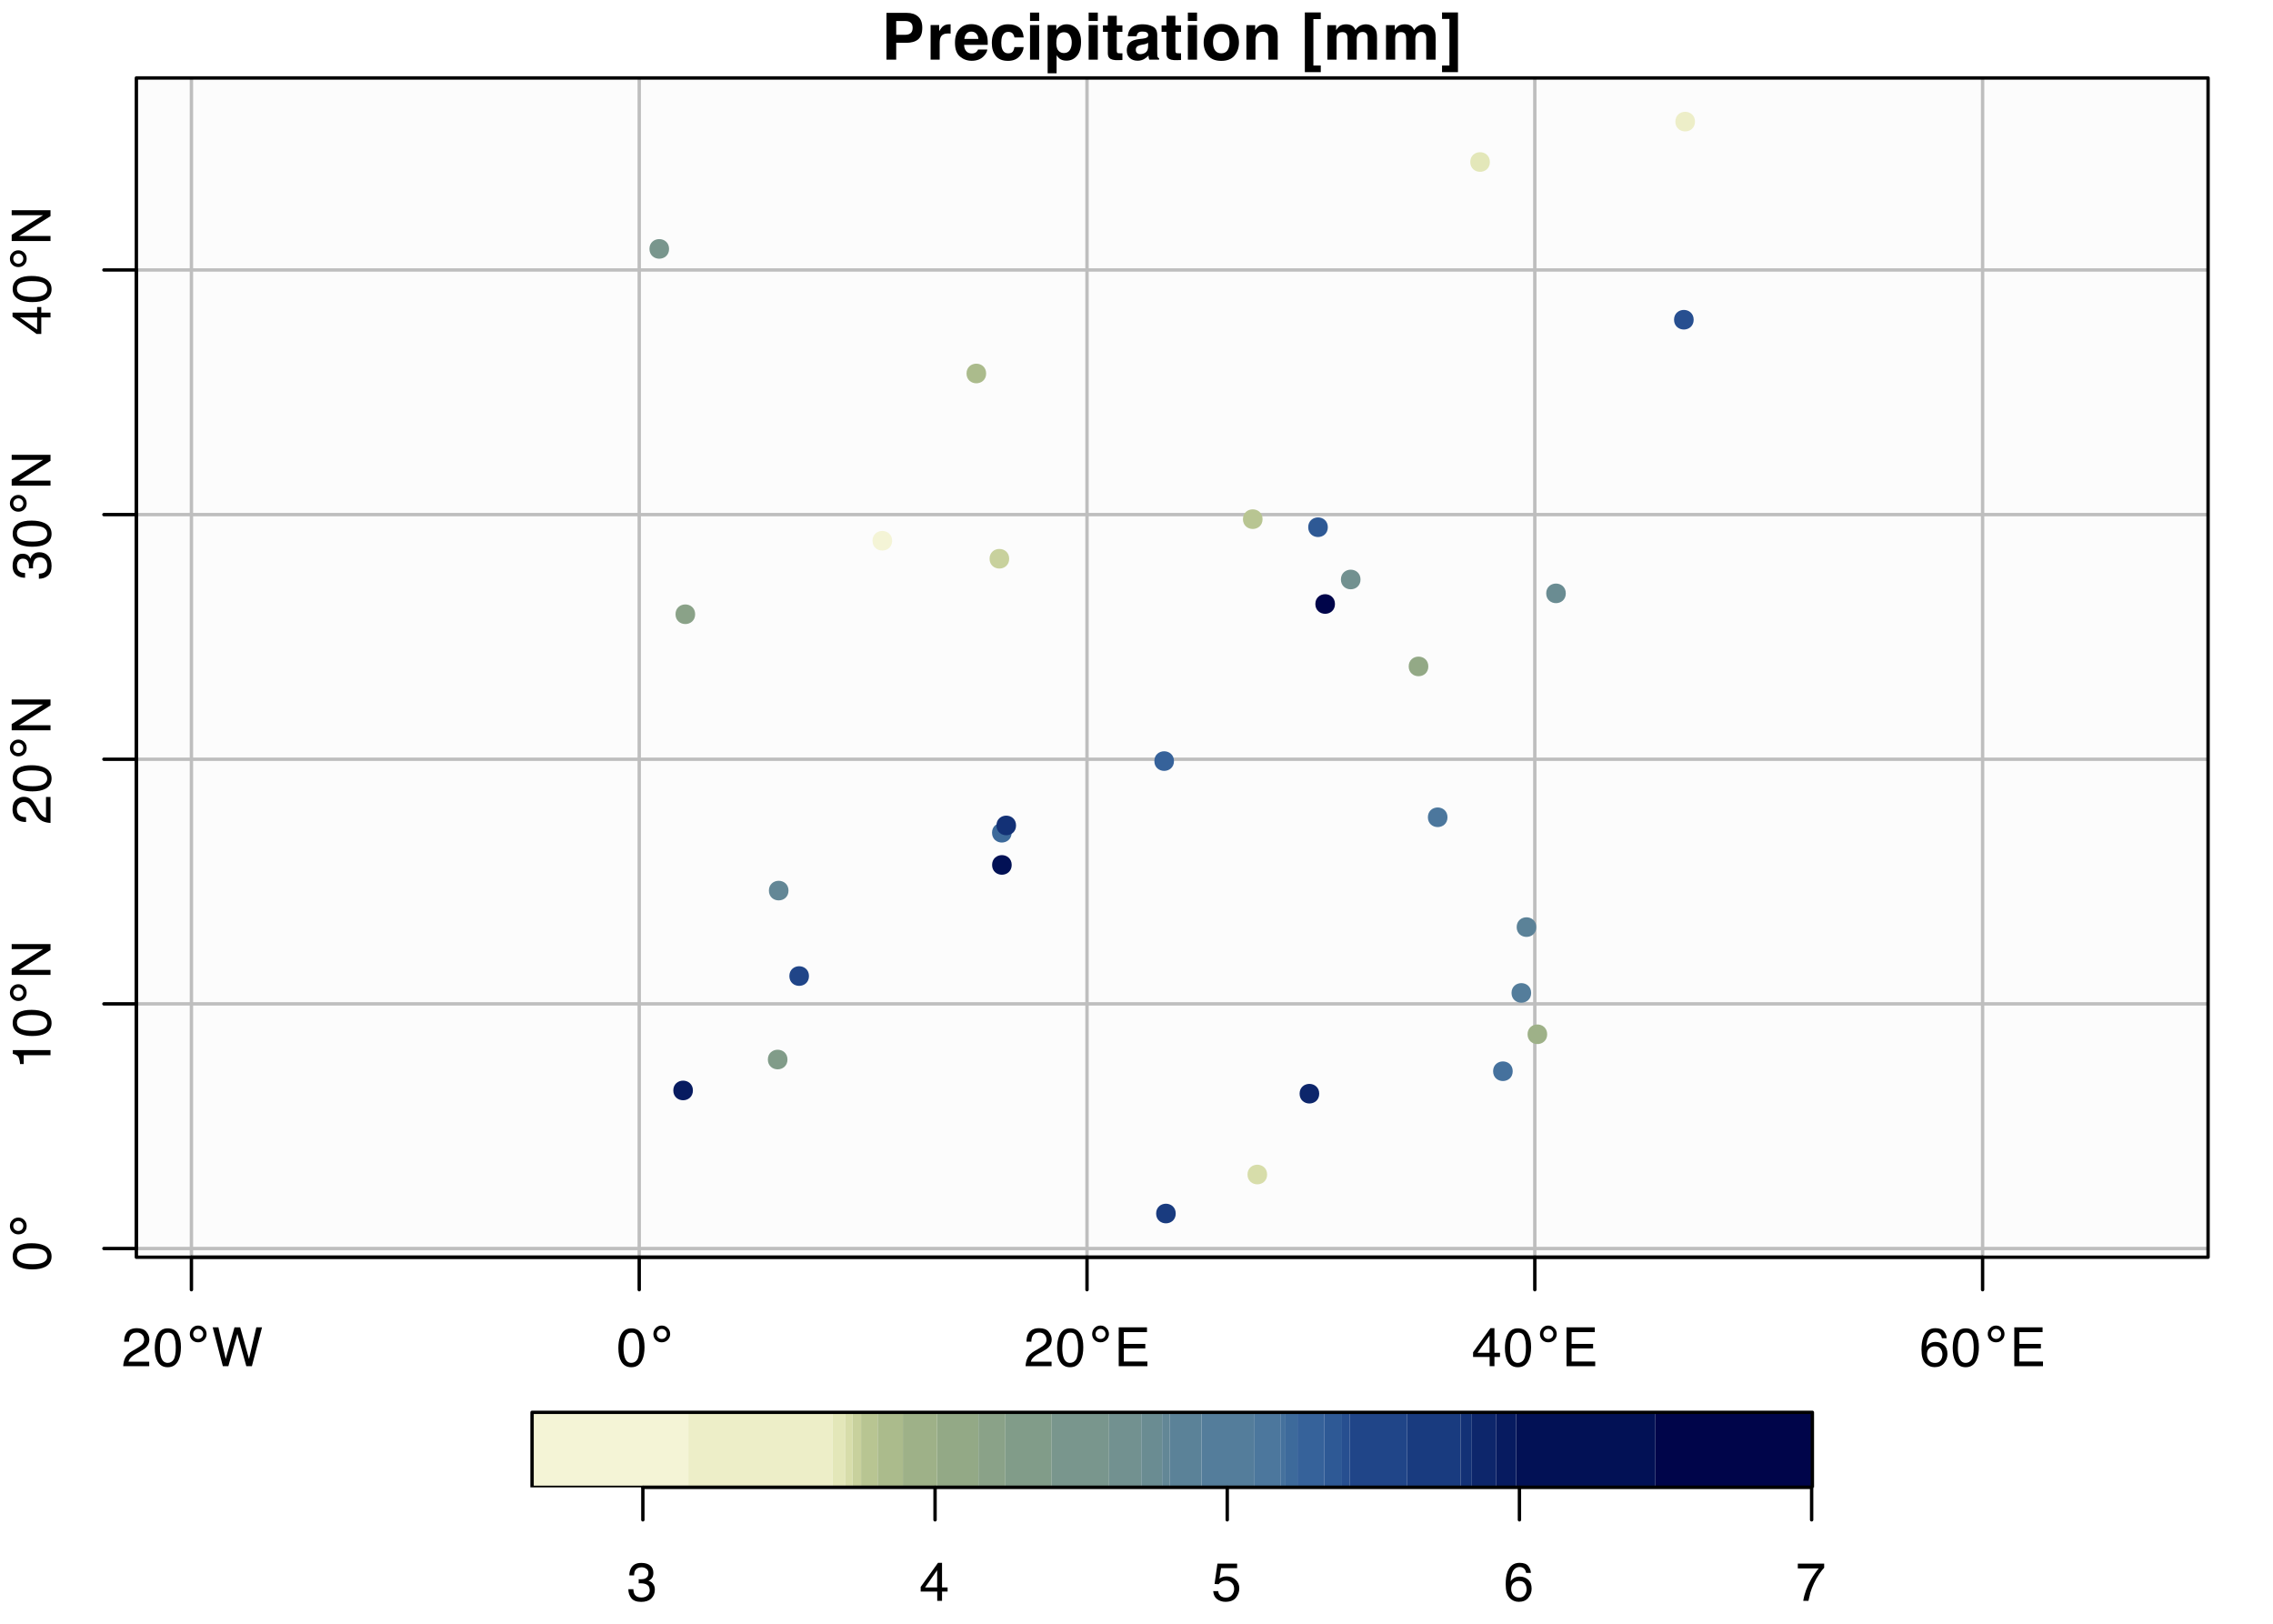 <?xml version="1.0" encoding="UTF-8"?>
<svg xmlns="http://www.w3.org/2000/svg" xmlns:xlink="http://www.w3.org/1999/xlink" width="504" height="360" viewBox="0 0 504 360">
<defs>
<g>
<g id="glyph-0-0">
<path d="M 0.391 0 L 0.391 -8.609 L 7.219 -8.609 L 7.219 0 Z M 6.141 -1.078 L 6.141 -7.531 L 1.469 -7.531 L 1.469 -1.078 Z M 6.141 -1.078 "/>
</g>
<g id="glyph-0-1">
<path d="M 3.125 0.234 C 2.125 0.234 1.398 -0.035 0.953 -0.578 C 0.504 -1.129 0.281 -1.797 0.281 -2.578 L 1.391 -2.578 C 1.43 -2.035 1.531 -1.641 1.688 -1.391 C 1.969 -0.953 2.461 -0.734 3.172 -0.734 C 3.734 -0.734 4.18 -0.879 4.516 -1.172 C 4.848 -1.473 5.016 -1.859 5.016 -2.328 C 5.016 -2.898 4.836 -3.301 4.484 -3.531 C 4.129 -3.77 3.641 -3.891 3.016 -3.891 C 2.941 -3.891 2.867 -3.883 2.797 -3.875 C 2.723 -3.875 2.648 -3.875 2.578 -3.875 L 2.578 -4.812 C 2.691 -4.789 2.785 -4.781 2.859 -4.781 C 2.93 -4.781 3.008 -4.781 3.094 -4.781 C 3.488 -4.781 3.812 -4.844 4.062 -4.969 C 4.508 -5.188 4.734 -5.578 4.734 -6.141 C 4.734 -6.555 4.582 -6.875 4.281 -7.094 C 3.988 -7.32 3.645 -7.438 3.25 -7.438 C 2.551 -7.438 2.066 -7.203 1.797 -6.734 C 1.648 -6.484 1.566 -6.117 1.547 -5.641 L 0.5 -5.641 C 0.5 -6.266 0.625 -6.797 0.875 -7.234 C 1.301 -8.016 2.055 -8.406 3.141 -8.406 C 3.992 -8.406 4.656 -8.211 5.125 -7.828 C 5.594 -7.453 5.828 -6.898 5.828 -6.172 C 5.828 -5.66 5.691 -5.242 5.422 -4.922 C 5.242 -4.723 5.02 -4.566 4.75 -4.453 C 5.188 -4.328 5.531 -4.094 5.781 -3.75 C 6.031 -3.406 6.156 -2.984 6.156 -2.484 C 6.156 -1.68 5.891 -1.023 5.359 -0.516 C 4.836 -0.016 4.094 0.234 3.125 0.234 Z M 3.125 0.234 "/>
</g>
<g id="glyph-0-2">
<path d="M 3.969 -2.969 L 3.969 -6.781 L 1.281 -2.969 Z M 3.984 0 L 3.984 -2.047 L 0.312 -2.047 L 0.312 -3.078 L 4.156 -8.422 L 5.047 -8.422 L 5.047 -2.969 L 6.281 -2.969 L 6.281 -2.047 L 5.047 -2.047 L 5.047 0 Z M 3.984 0 "/>
</g>
<g id="glyph-0-3">
<path d="M 1.484 -2.141 C 1.555 -1.535 1.836 -1.117 2.328 -0.891 C 2.578 -0.773 2.863 -0.719 3.188 -0.719 C 3.812 -0.719 4.273 -0.914 4.578 -1.312 C 4.879 -1.707 5.031 -2.148 5.031 -2.641 C 5.031 -3.223 4.848 -3.676 4.484 -4 C 4.129 -4.32 3.703 -4.484 3.203 -4.484 C 2.836 -4.484 2.523 -4.41 2.266 -4.266 C 2.004 -4.129 1.785 -3.938 1.609 -3.688 L 0.688 -3.734 L 1.328 -8.25 L 5.688 -8.25 L 5.688 -7.234 L 2.125 -7.234 L 1.766 -4.906 C 1.961 -5.051 2.148 -5.16 2.328 -5.234 C 2.641 -5.359 3 -5.422 3.406 -5.422 C 4.176 -5.422 4.828 -5.172 5.359 -4.672 C 5.898 -4.18 6.172 -3.555 6.172 -2.797 C 6.172 -2.004 5.922 -1.301 5.422 -0.688 C 4.93 -0.082 4.148 0.219 3.078 0.219 C 2.398 0.219 1.797 0.023 1.266 -0.359 C 0.742 -0.742 0.453 -1.336 0.391 -2.141 Z M 1.484 -2.141 "/>
</g>
<g id="glyph-0-4">
<path d="M 3.516 -8.422 C 4.453 -8.422 5.102 -8.176 5.469 -7.688 C 5.844 -7.207 6.031 -6.707 6.031 -6.188 L 4.984 -6.188 C 4.922 -6.52 4.82 -6.781 4.688 -6.969 C 4.426 -7.32 4.039 -7.5 3.531 -7.5 C 2.938 -7.5 2.461 -7.223 2.109 -6.672 C 1.766 -6.129 1.578 -5.352 1.547 -4.344 C 1.785 -4.695 2.086 -4.961 2.453 -5.141 C 2.785 -5.297 3.16 -5.375 3.578 -5.375 C 4.285 -5.375 4.898 -5.148 5.422 -4.703 C 5.941 -4.254 6.203 -3.582 6.203 -2.688 C 6.203 -1.926 5.953 -1.25 5.453 -0.656 C 4.961 -0.07 4.258 0.219 3.344 0.219 C 2.551 0.219 1.867 -0.078 1.297 -0.672 C 0.734 -1.273 0.453 -2.281 0.453 -3.688 C 0.453 -4.727 0.578 -5.613 0.828 -6.344 C 1.316 -7.727 2.211 -8.422 3.516 -8.422 Z M 3.438 -0.719 C 3.988 -0.719 4.398 -0.906 4.672 -1.281 C 4.953 -1.656 5.094 -2.098 5.094 -2.609 C 5.094 -3.035 4.969 -3.441 4.719 -3.828 C 4.477 -4.211 4.031 -4.406 3.375 -4.406 C 2.926 -4.406 2.531 -4.254 2.188 -3.953 C 1.844 -3.66 1.672 -3.211 1.672 -2.609 C 1.672 -2.078 1.828 -1.629 2.141 -1.266 C 2.453 -0.898 2.883 -0.719 3.438 -0.719 Z M 3.438 -0.719 "/>
</g>
<g id="glyph-0-5">
<path d="M 6.281 -8.25 L 6.281 -7.328 C 6.008 -7.066 5.648 -6.613 5.203 -5.969 C 4.754 -5.32 4.359 -4.625 4.016 -3.875 C 3.672 -3.133 3.41 -2.469 3.234 -1.875 C 3.129 -1.488 2.984 -0.863 2.797 0 L 1.641 0 C 1.898 -1.602 2.484 -3.195 3.391 -4.781 C 3.93 -5.707 4.492 -6.508 5.078 -7.188 L 0.438 -7.188 L 0.438 -8.25 Z M 6.281 -8.25 "/>
</g>
<g id="glyph-0-6">
<path d="M 0.375 0 C 0.414 -0.719 0.566 -1.344 0.828 -1.875 C 1.086 -2.414 1.594 -2.906 2.344 -3.344 L 3.469 -4 C 3.969 -4.289 4.32 -4.539 4.531 -4.75 C 4.852 -5.07 5.016 -5.441 5.016 -5.859 C 5.016 -6.348 4.863 -6.734 4.562 -7.016 C 4.27 -7.305 3.883 -7.453 3.406 -7.453 C 2.676 -7.453 2.176 -7.18 1.906 -6.641 C 1.75 -6.336 1.664 -5.93 1.656 -5.422 L 0.578 -5.422 C 0.586 -6.148 0.723 -6.742 0.984 -7.203 C 1.441 -8.016 2.25 -8.422 3.406 -8.422 C 4.363 -8.422 5.062 -8.16 5.5 -7.641 C 5.945 -7.117 6.172 -6.539 6.172 -5.906 C 6.172 -5.238 5.938 -4.664 5.469 -4.188 C 5.195 -3.906 4.707 -3.566 4 -3.172 L 3.188 -2.734 C 2.812 -2.523 2.516 -2.32 2.297 -2.125 C 1.898 -1.789 1.648 -1.414 1.547 -1 L 6.141 -1 L 6.141 0 Z M 0.375 0 "/>
</g>
<g id="glyph-0-7">
<path d="M 3.25 -8.391 C 4.332 -8.391 5.117 -7.941 5.609 -7.047 C 5.984 -6.359 6.172 -5.41 6.172 -4.203 C 6.172 -3.066 6 -2.125 5.656 -1.375 C 5.164 -0.301 4.359 0.234 3.234 0.234 C 2.234 0.234 1.484 -0.203 0.984 -1.078 C 0.578 -1.816 0.375 -2.801 0.375 -4.031 C 0.375 -4.977 0.5 -5.797 0.75 -6.484 C 1.207 -7.754 2.039 -8.391 3.25 -8.391 Z M 3.234 -0.734 C 3.785 -0.734 4.223 -0.973 4.547 -1.453 C 4.867 -1.941 5.031 -2.848 5.031 -4.172 C 5.031 -5.117 4.91 -5.898 4.672 -6.516 C 4.441 -7.129 3.988 -7.438 3.312 -7.438 C 2.688 -7.438 2.227 -7.145 1.938 -6.562 C 1.656 -5.977 1.516 -5.117 1.516 -3.984 C 1.516 -3.129 1.609 -2.441 1.797 -1.922 C 2.078 -1.129 2.555 -0.734 3.234 -0.734 Z M 3.234 -0.734 "/>
</g>
<g id="glyph-0-8">
<path d="M 1.484 -8.609 L 3.109 -1.609 L 5.047 -8.609 L 6.312 -8.609 L 8.266 -1.609 L 9.891 -8.609 L 11.156 -8.609 L 8.906 0 L 7.672 0 L 5.688 -7.141 L 3.688 0 L 2.469 0 L 0.219 -8.609 Z M 1.484 -8.609 "/>
</g>
<g id="glyph-0-9">
</g>
<g id="glyph-0-10">
<path d="M 1.031 -8.609 L 7.297 -8.609 L 7.297 -7.547 L 2.156 -7.547 L 2.156 -4.938 L 6.922 -4.938 L 6.922 -3.938 L 2.156 -3.938 L 2.156 -1.031 L 7.391 -1.031 L 7.391 0 L 1.031 0 Z M 4.203 -8.609 Z M 4.203 -8.609 "/>
</g>
<g id="glyph-1-0">
<path d="M 0.594 2.125 L 0.594 -8.469 L 6.594 -8.469 L 6.594 2.125 Z M 1.266 1.453 L 5.938 1.453 L 5.938 -7.781 L 1.266 -7.781 Z M 1.266 1.453 "/>
</g>
<g id="glyph-1-1">
<path d="M 3 -8.156 C 2.688 -8.156 2.422 -8.047 2.203 -7.828 C 1.992 -7.609 1.891 -7.344 1.891 -7.031 C 1.891 -6.719 1.992 -6.457 2.203 -6.25 C 2.422 -6.039 2.688 -5.938 3 -5.938 C 3.312 -5.938 3.57 -6.039 3.781 -6.25 C 4 -6.457 4.109 -6.719 4.109 -7.031 C 4.109 -7.344 4 -7.609 3.781 -7.828 C 3.57 -8.047 3.312 -8.156 3 -8.156 Z M 3 -8.906 C 3.25 -8.906 3.488 -8.859 3.719 -8.766 C 3.945 -8.672 4.145 -8.531 4.312 -8.344 C 4.5 -8.176 4.633 -7.977 4.719 -7.75 C 4.812 -7.531 4.859 -7.289 4.859 -7.031 C 4.859 -6.52 4.676 -6.082 4.312 -5.719 C 3.957 -5.363 3.516 -5.188 2.984 -5.188 C 2.461 -5.188 2.023 -5.359 1.672 -5.703 C 1.316 -6.055 1.141 -6.5 1.141 -7.031 C 1.141 -7.551 1.316 -7.992 1.672 -8.359 C 2.035 -8.723 2.477 -8.906 3 -8.906 Z M 3 -8.906 "/>
</g>
<g id="glyph-2-0">
<path d="M 0 -0.391 L -8.609 -0.391 L -8.609 -7.219 L 0 -7.219 Z M -1.078 -6.141 L -7.531 -6.141 L -7.531 -1.469 L -1.078 -1.469 Z M -1.078 -6.141 "/>
</g>
<g id="glyph-2-1">
</g>
<g id="glyph-2-2">
<path d="M -8.391 -3.25 C -8.391 -4.332 -7.941 -5.117 -7.047 -5.609 C -6.359 -5.984 -5.41 -6.172 -4.203 -6.172 C -3.066 -6.172 -2.125 -6 -1.375 -5.656 C -0.301 -5.164 0.234 -4.359 0.234 -3.234 C 0.234 -2.234 -0.203 -1.484 -1.078 -0.984 C -1.816 -0.578 -2.801 -0.375 -4.031 -0.375 C -4.977 -0.375 -5.797 -0.5 -6.484 -0.75 C -7.754 -1.207 -8.391 -2.039 -8.391 -3.25 Z M -0.734 -3.234 C -0.734 -3.785 -0.973 -4.223 -1.453 -4.547 C -1.941 -4.867 -2.848 -5.031 -4.172 -5.031 C -5.117 -5.031 -5.898 -4.91 -6.516 -4.672 C -7.129 -4.441 -7.438 -3.988 -7.438 -3.312 C -7.438 -2.688 -7.145 -2.227 -6.562 -1.938 C -5.977 -1.656 -5.117 -1.516 -3.984 -1.516 C -3.129 -1.516 -2.441 -1.609 -1.922 -1.797 C -1.129 -2.078 -0.734 -2.555 -0.734 -3.234 Z M -0.734 -3.234 "/>
</g>
<g id="glyph-2-3">
<path d="M -5.938 -1.156 L -6.75 -1.156 C -6.82 -1.914 -6.945 -2.441 -7.125 -2.734 C -7.301 -3.035 -7.711 -3.266 -8.359 -3.422 L -8.359 -4.25 L 0 -4.25 L 0 -3.125 L -5.938 -3.125 Z M -5.938 -1.156 "/>
</g>
<g id="glyph-2-4">
<path d="M -8.609 -0.922 L -8.609 -2.297 L -1.641 -6.641 L -8.609 -6.641 L -8.609 -7.75 L 0 -7.75 L 0 -6.438 L -6.969 -2.031 L 0 -2.031 L 0 -0.922 Z M -8.609 -4.25 Z M -8.609 -4.25 "/>
</g>
<g id="glyph-2-5">
<path d="M 0 -0.375 C -0.719 -0.414 -1.344 -0.566 -1.875 -0.828 C -2.414 -1.086 -2.906 -1.594 -3.344 -2.344 L -4 -3.469 C -4.289 -3.969 -4.539 -4.32 -4.75 -4.531 C -5.07 -4.852 -5.441 -5.016 -5.859 -5.016 C -6.348 -5.016 -6.734 -4.863 -7.016 -4.562 C -7.305 -4.27 -7.453 -3.883 -7.453 -3.406 C -7.453 -2.676 -7.18 -2.176 -6.641 -1.906 C -6.336 -1.75 -5.93 -1.664 -5.422 -1.656 L -5.422 -0.578 C -6.148 -0.586 -6.742 -0.723 -7.203 -0.984 C -8.016 -1.441 -8.422 -2.25 -8.422 -3.406 C -8.422 -4.363 -8.16 -5.062 -7.641 -5.5 C -7.117 -5.945 -6.539 -6.172 -5.906 -6.172 C -5.238 -6.172 -4.664 -5.938 -4.188 -5.469 C -3.906 -5.195 -3.566 -4.707 -3.172 -4 L -2.734 -3.188 C -2.523 -2.812 -2.32 -2.516 -2.125 -2.297 C -1.789 -1.898 -1.414 -1.648 -1 -1.547 L -1 -6.141 L 0 -6.141 Z M 0 -0.375 "/>
</g>
<g id="glyph-2-6">
<path d="M 0.234 -3.125 C 0.234 -2.125 -0.035 -1.398 -0.578 -0.953 C -1.129 -0.504 -1.797 -0.281 -2.578 -0.281 L -2.578 -1.391 C -2.035 -1.43 -1.641 -1.531 -1.391 -1.688 C -0.953 -1.969 -0.734 -2.461 -0.734 -3.172 C -0.734 -3.734 -0.879 -4.18 -1.172 -4.516 C -1.473 -4.848 -1.859 -5.016 -2.328 -5.016 C -2.898 -5.016 -3.301 -4.836 -3.531 -4.484 C -3.77 -4.129 -3.891 -3.641 -3.891 -3.016 C -3.891 -2.941 -3.883 -2.867 -3.875 -2.797 C -3.875 -2.723 -3.875 -2.648 -3.875 -2.578 L -4.812 -2.578 C -4.789 -2.691 -4.781 -2.785 -4.781 -2.859 C -4.781 -2.93 -4.781 -3.008 -4.781 -3.094 C -4.781 -3.488 -4.844 -3.812 -4.969 -4.062 C -5.188 -4.508 -5.578 -4.734 -6.141 -4.734 C -6.555 -4.734 -6.875 -4.582 -7.094 -4.281 C -7.32 -3.988 -7.438 -3.645 -7.438 -3.25 C -7.438 -2.551 -7.203 -2.066 -6.734 -1.797 C -6.484 -1.648 -6.117 -1.566 -5.641 -1.547 L -5.641 -0.5 C -6.266 -0.5 -6.797 -0.625 -7.234 -0.875 C -8.016 -1.301 -8.406 -2.055 -8.406 -3.141 C -8.406 -3.992 -8.211 -4.656 -7.828 -5.125 C -7.453 -5.594 -6.898 -5.828 -6.172 -5.828 C -5.66 -5.828 -5.242 -5.691 -4.922 -5.422 C -4.723 -5.242 -4.566 -5.02 -4.453 -4.75 C -4.328 -5.188 -4.094 -5.531 -3.75 -5.781 C -3.406 -6.031 -2.984 -6.156 -2.484 -6.156 C -1.68 -6.156 -1.023 -5.891 -0.516 -5.359 C -0.016 -4.836 0.234 -4.094 0.234 -3.125 Z M 0.234 -3.125 "/>
</g>
<g id="glyph-2-7">
<path d="M -2.969 -3.969 L -6.781 -3.969 L -2.969 -1.281 Z M 0 -3.984 L -2.047 -3.984 L -2.047 -0.312 L -3.078 -0.312 L -8.422 -4.156 L -8.422 -5.047 L -2.969 -5.047 L -2.969 -6.281 L -2.047 -6.281 L -2.047 -5.047 L 0 -5.047 Z M 0 -3.984 "/>
</g>
<g id="glyph-3-0">
<path d="M 2.125 -0.594 L -8.469 -0.594 L -8.469 -6.594 L 2.125 -6.594 Z M 1.453 -1.266 L 1.453 -5.938 L -7.781 -5.938 L -7.781 -1.266 Z M 1.453 -1.266 "/>
</g>
<g id="glyph-3-1">
<path d="M -8.156 -3 C -8.156 -2.688 -8.047 -2.422 -7.828 -2.203 C -7.609 -1.992 -7.344 -1.891 -7.031 -1.891 C -6.719 -1.891 -6.457 -1.992 -6.25 -2.203 C -6.039 -2.422 -5.938 -2.688 -5.938 -3 C -5.938 -3.312 -6.039 -3.57 -6.25 -3.781 C -6.457 -4 -6.719 -4.109 -7.031 -4.109 C -7.344 -4.109 -7.609 -4 -7.828 -3.781 C -8.047 -3.57 -8.156 -3.312 -8.156 -3 Z M -8.906 -3 C -8.906 -3.25 -8.859 -3.488 -8.766 -3.719 C -8.672 -3.945 -8.531 -4.145 -8.344 -4.312 C -8.176 -4.5 -7.977 -4.633 -7.75 -4.719 C -7.531 -4.812 -7.289 -4.859 -7.031 -4.859 C -6.52 -4.859 -6.082 -4.676 -5.719 -4.312 C -5.363 -3.957 -5.188 -3.516 -5.188 -2.984 C -5.188 -2.461 -5.359 -2.023 -5.703 -1.672 C -6.055 -1.316 -6.5 -1.141 -7.031 -1.141 C -7.551 -1.141 -7.992 -1.316 -8.359 -1.672 C -8.723 -2.035 -8.906 -2.477 -8.906 -3 Z M -8.906 -3 "/>
</g>
<g id="glyph-4-0">
<path d="M 1.078 -10.375 L 9.438 -10.375 L 9.438 0 L 1.078 0 Z M 8.141 -1.297 L 8.141 -9.078 L 2.375 -9.078 L 2.375 -1.297 Z M 8.141 -1.297 "/>
</g>
<g id="glyph-4-1">
<path d="M 5.5 -3.734 L 3.297 -3.734 L 3.297 0 L 1.141 0 L 1.141 -10.375 L 5.656 -10.375 C 6.695 -10.375 7.523 -10.102 8.141 -9.562 C 8.766 -9.031 9.078 -8.203 9.078 -7.078 C 9.078 -5.859 8.766 -4.992 8.141 -4.484 C 7.523 -3.984 6.645 -3.734 5.5 -3.734 Z M 6.516 -5.891 C 6.797 -6.141 6.938 -6.531 6.938 -7.062 C 6.938 -7.602 6.789 -7.988 6.5 -8.219 C 6.219 -8.445 5.82 -8.562 5.312 -8.562 L 3.297 -8.562 L 3.297 -5.516 L 5.312 -5.516 C 5.82 -5.516 6.223 -5.641 6.516 -5.891 Z M 6.516 -5.891 "/>
</g>
<g id="glyph-4-2">
<path d="M 4.797 -5.812 C 3.984 -5.812 3.441 -5.551 3.172 -5.031 C 3.016 -4.738 2.938 -4.285 2.938 -3.672 L 2.938 0 L 0.922 0 L 0.922 -7.672 L 2.828 -7.672 L 2.828 -6.328 C 3.141 -6.836 3.41 -7.188 3.641 -7.375 C 4.016 -7.688 4.5 -7.844 5.094 -7.844 C 5.133 -7.844 5.164 -7.844 5.188 -7.844 C 5.219 -7.844 5.273 -7.844 5.359 -7.844 L 5.359 -5.781 C 5.234 -5.789 5.117 -5.797 5.016 -5.797 C 4.922 -5.805 4.848 -5.812 4.797 -5.812 Z M 4.797 -5.812 "/>
</g>
<g id="glyph-4-3">
<path d="M 7.5 -2.25 C 7.445 -1.789 7.207 -1.328 6.781 -0.859 C 6.125 -0.117 5.207 0.25 4.031 0.25 C 3.051 0.25 2.188 -0.062 1.438 -0.688 C 0.695 -1.312 0.328 -2.332 0.328 -3.75 C 0.328 -5.082 0.66 -6.102 1.328 -6.812 C 2.004 -7.52 2.879 -7.875 3.953 -7.875 C 4.598 -7.875 5.176 -7.754 5.688 -7.516 C 6.195 -7.273 6.617 -6.895 6.953 -6.375 C 7.254 -5.926 7.445 -5.398 7.531 -4.797 C 7.582 -4.441 7.602 -3.938 7.594 -3.281 L 2.344 -3.281 C 2.375 -2.508 2.617 -1.969 3.078 -1.656 C 3.348 -1.469 3.68 -1.375 4.078 -1.375 C 4.484 -1.375 4.816 -1.488 5.078 -1.719 C 5.223 -1.844 5.348 -2.02 5.453 -2.25 Z M 5.516 -4.594 C 5.484 -5.125 5.32 -5.523 5.031 -5.797 C 4.738 -6.078 4.379 -6.219 3.953 -6.219 C 3.492 -6.219 3.133 -6.07 2.875 -5.781 C 2.625 -5.488 2.469 -5.094 2.406 -4.594 Z M 5.516 -4.594 "/>
</g>
<g id="glyph-4-4">
<path d="M 7.562 -4.922 L 5.516 -4.922 C 5.473 -5.203 5.375 -5.457 5.219 -5.688 C 5 -6 4.648 -6.156 4.172 -6.156 C 3.504 -6.156 3.047 -5.82 2.797 -5.156 C 2.66 -4.789 2.594 -4.316 2.594 -3.734 C 2.594 -3.172 2.66 -2.719 2.797 -2.375 C 3.035 -1.727 3.484 -1.406 4.141 -1.406 C 4.609 -1.406 4.941 -1.531 5.141 -1.781 C 5.336 -2.039 5.457 -2.375 5.5 -2.781 L 7.547 -2.781 C 7.504 -2.164 7.285 -1.586 6.891 -1.047 C 6.254 -0.172 5.32 0.266 4.094 0.266 C 2.863 0.266 1.957 -0.098 1.375 -0.828 C 0.789 -1.555 0.5 -2.504 0.5 -3.672 C 0.5 -4.992 0.816 -6.02 1.453 -6.75 C 2.098 -7.477 2.988 -7.844 4.125 -7.844 C 5.082 -7.844 5.867 -7.629 6.484 -7.203 C 7.098 -6.773 7.457 -6.016 7.562 -4.922 Z M 7.562 -4.922 "/>
</g>
<g id="glyph-4-5">
<path d="M 3 -7.672 L 3 0 L 0.969 0 L 0.969 -7.672 Z M 3 -10.438 L 3 -8.578 L 0.969 -8.578 L 0.969 -10.438 Z M 3 -10.438 "/>
</g>
<g id="glyph-4-6">
<path d="M 7.359 -6.844 C 7.973 -6.188 8.281 -5.219 8.281 -3.938 C 8.281 -2.582 7.977 -1.551 7.375 -0.844 C 6.77 -0.133 5.988 0.219 5.031 0.219 C 4.414 0.219 3.91 0.066 3.516 -0.234 C 3.285 -0.41 3.066 -0.66 2.859 -0.984 L 2.859 3.016 L 0.875 3.016 L 0.875 -7.672 L 2.797 -7.672 L 2.797 -6.531 C 3.016 -6.863 3.242 -7.129 3.484 -7.328 C 3.93 -7.672 4.461 -7.844 5.078 -7.844 C 5.973 -7.844 6.734 -7.508 7.359 -6.844 Z M 6.219 -3.828 C 6.219 -4.422 6.082 -4.941 5.812 -5.391 C 5.539 -5.848 5.102 -6.078 4.5 -6.078 C 3.77 -6.078 3.27 -5.734 3 -5.047 C 2.863 -4.68 2.797 -4.219 2.797 -3.656 C 2.797 -2.77 3.031 -2.145 3.5 -1.781 C 3.781 -1.57 4.113 -1.469 4.5 -1.469 C 5.062 -1.469 5.488 -1.68 5.781 -2.109 C 6.07 -2.535 6.219 -3.109 6.219 -3.828 Z M 6.219 -3.828 "/>
</g>
<g id="glyph-4-7">
<path d="M 4.453 -1.422 L 4.453 0.078 L 3.5 0.109 C 2.551 0.141 1.898 -0.023 1.547 -0.391 C 1.328 -0.617 1.219 -0.973 1.219 -1.453 L 1.219 -6.172 L 0.141 -6.172 L 0.141 -7.594 L 1.219 -7.594 L 1.219 -9.734 L 3.203 -9.734 L 3.203 -7.594 L 4.453 -7.594 L 4.453 -6.172 L 3.203 -6.172 L 3.203 -2.125 C 3.203 -1.801 3.238 -1.598 3.312 -1.516 C 3.395 -1.441 3.641 -1.406 4.047 -1.406 C 4.109 -1.406 4.172 -1.406 4.234 -1.406 C 4.305 -1.414 4.379 -1.422 4.453 -1.422 Z M 4.453 -1.422 "/>
</g>
<g id="glyph-4-8">
<path d="M 1.219 -6.844 C 1.75 -7.508 2.66 -7.844 3.953 -7.844 C 4.797 -7.844 5.539 -7.676 6.188 -7.344 C 6.844 -7.008 7.172 -6.383 7.172 -5.469 L 7.172 -1.953 C 7.172 -1.703 7.176 -1.406 7.188 -1.062 C 7.195 -0.801 7.234 -0.625 7.297 -0.531 C 7.367 -0.438 7.469 -0.359 7.594 -0.297 L 7.594 0 L 5.422 0 C 5.359 -0.156 5.312 -0.301 5.281 -0.438 C 5.258 -0.57 5.242 -0.727 5.234 -0.906 C 4.953 -0.602 4.633 -0.348 4.281 -0.141 C 3.844 0.109 3.352 0.234 2.812 0.234 C 2.113 0.234 1.539 0.035 1.094 -0.359 C 0.645 -0.754 0.422 -1.316 0.422 -2.047 C 0.422 -2.984 0.781 -3.664 1.5 -4.094 C 1.906 -4.32 2.492 -4.484 3.266 -4.578 L 3.953 -4.656 C 4.316 -4.707 4.578 -4.77 4.734 -4.844 C 5.023 -4.957 5.172 -5.145 5.172 -5.406 C 5.172 -5.719 5.062 -5.93 4.844 -6.047 C 4.625 -6.172 4.305 -6.234 3.891 -6.234 C 3.41 -6.234 3.07 -6.117 2.875 -5.891 C 2.738 -5.711 2.645 -5.477 2.594 -5.188 L 0.656 -5.188 C 0.695 -5.852 0.883 -6.406 1.219 -6.844 Z M 2.719 -1.453 C 2.906 -1.297 3.133 -1.219 3.406 -1.219 C 3.832 -1.219 4.227 -1.344 4.594 -1.594 C 4.957 -1.852 5.145 -2.316 5.156 -2.984 L 5.156 -3.734 C 5.031 -3.648 4.906 -3.582 4.781 -3.531 C 4.656 -3.477 4.477 -3.43 4.25 -3.391 L 3.797 -3.312 C 3.379 -3.238 3.078 -3.145 2.891 -3.031 C 2.578 -2.852 2.422 -2.57 2.422 -2.188 C 2.422 -1.844 2.52 -1.598 2.719 -1.453 Z M 2.719 -1.453 "/>
</g>
<g id="glyph-4-9">
<path d="M 7.328 -6.703 C 7.973 -5.891 8.297 -4.926 8.297 -3.812 C 8.297 -2.688 7.973 -1.723 7.328 -0.922 C 6.68 -0.129 5.695 0.266 4.375 0.266 C 3.062 0.266 2.082 -0.129 1.438 -0.922 C 0.789 -1.723 0.469 -2.688 0.469 -3.812 C 0.469 -4.926 0.789 -5.883 1.438 -6.688 C 2.082 -7.5 3.062 -7.906 4.375 -7.906 C 5.695 -7.906 6.68 -7.504 7.328 -6.703 Z M 4.375 -6.219 C 3.789 -6.219 3.336 -6.008 3.016 -5.594 C 2.703 -5.176 2.547 -4.582 2.547 -3.812 C 2.547 -3.051 2.703 -2.457 3.016 -2.031 C 3.336 -1.613 3.789 -1.406 4.375 -1.406 C 4.957 -1.406 5.406 -1.613 5.719 -2.031 C 6.039 -2.457 6.203 -3.051 6.203 -3.812 C 6.203 -4.582 6.039 -5.176 5.719 -5.594 C 5.406 -6.008 4.957 -6.219 4.375 -6.219 Z M 4.375 -6.219 "/>
</g>
<g id="glyph-4-10">
<path d="M 4.547 -6.188 C 3.867 -6.188 3.398 -5.895 3.141 -5.312 C 3.016 -5.008 2.953 -4.625 2.953 -4.156 L 2.953 0 L 0.953 0 L 0.953 -7.656 L 2.891 -7.656 L 2.891 -6.531 C 3.141 -6.926 3.379 -7.211 3.609 -7.391 C 4.023 -7.691 4.551 -7.844 5.188 -7.844 C 5.977 -7.844 6.625 -7.633 7.125 -7.219 C 7.633 -6.812 7.891 -6.125 7.891 -5.156 L 7.891 0 L 5.828 0 L 5.828 -4.656 C 5.828 -5.062 5.773 -5.375 5.672 -5.594 C 5.473 -5.988 5.098 -6.188 4.547 -6.188 Z M 4.547 -6.188 "/>
</g>
<g id="glyph-4-11">
</g>
<g id="glyph-4-12">
<path d="M 4.438 -10.469 L 4.438 -9 L 2.797 -9 L 2.797 1.297 L 4.438 1.297 L 4.438 2.766 L 0.906 2.766 L 0.906 -10.469 Z M 4.438 -10.469 "/>
</g>
<g id="glyph-4-13">
<path d="M 5.234 -5.562 C 5.066 -5.926 4.738 -6.109 4.25 -6.109 C 3.676 -6.109 3.289 -5.926 3.094 -5.562 C 2.988 -5.344 2.938 -5.023 2.938 -4.609 L 2.938 0 L 0.906 0 L 0.906 -7.656 L 2.844 -7.656 L 2.844 -6.531 C 3.094 -6.926 3.328 -7.211 3.547 -7.391 C 3.941 -7.691 4.445 -7.844 5.062 -7.844 C 5.645 -7.844 6.117 -7.711 6.484 -7.453 C 6.773 -7.211 6.992 -6.906 7.141 -6.531 C 7.41 -6.977 7.738 -7.305 8.125 -7.516 C 8.539 -7.734 9 -7.844 9.5 -7.844 C 9.844 -7.844 10.176 -7.773 10.5 -7.641 C 10.832 -7.504 11.129 -7.273 11.391 -6.953 C 11.609 -6.68 11.754 -6.352 11.828 -5.969 C 11.879 -5.707 11.906 -5.328 11.906 -4.828 L 11.891 0 L 9.828 0 L 9.828 -4.875 C 9.828 -5.164 9.781 -5.406 9.688 -5.594 C 9.508 -5.957 9.18 -6.141 8.703 -6.141 C 8.148 -6.141 7.77 -5.906 7.562 -5.438 C 7.457 -5.195 7.406 -4.906 7.406 -4.562 L 7.406 0 L 5.375 0 L 5.375 -4.562 C 5.375 -5.02 5.328 -5.352 5.234 -5.562 Z M 5.234 -5.562 "/>
</g>
<g id="glyph-4-14">
<path d="M 1.969 1.297 L 1.969 -9.031 L 0.328 -9.031 L 0.328 -10.469 L 3.859 -10.469 L 3.859 2.766 L 0.328 2.766 L 0.328 1.297 Z M 1.969 1.297 "/>
</g>
</g>
<clipPath id="clip-0">
<path clip-rule="nonzero" d="M 117 313 L 153 313 L 153 329.762 L 117 329.762 Z M 117 313 "/>
</clipPath>
<clipPath id="clip-1">
<path clip-rule="nonzero" d="M 152 313 L 185 313 L 185 329.762 L 152 329.762 Z M 152 313 "/>
</clipPath>
<clipPath id="clip-2">
<path clip-rule="nonzero" d="M 184 313 L 188 313 L 188 329.762 L 184 329.762 Z M 184 313 "/>
</clipPath>
<clipPath id="clip-3">
<path clip-rule="nonzero" d="M 187 313 L 190 313 L 190 329.762 L 187 329.762 Z M 187 313 "/>
</clipPath>
<clipPath id="clip-4">
<path clip-rule="nonzero" d="M 189 313 L 191 313 L 191 329.762 L 189 329.762 Z M 189 313 "/>
</clipPath>
<clipPath id="clip-5">
<path clip-rule="nonzero" d="M 190 313 L 195 313 L 195 329.762 L 190 329.762 Z M 190 313 "/>
</clipPath>
<clipPath id="clip-6">
<path clip-rule="nonzero" d="M 194 313 L 201 313 L 201 329.762 L 194 329.762 Z M 194 313 "/>
</clipPath>
<clipPath id="clip-7">
<path clip-rule="nonzero" d="M 200 313 L 208 313 L 208 329.762 L 200 329.762 Z M 200 313 "/>
</clipPath>
<clipPath id="clip-8">
<path clip-rule="nonzero" d="M 207 313 L 217 313 L 217 329.762 L 207 329.762 Z M 207 313 "/>
</clipPath>
<clipPath id="clip-9">
<path clip-rule="nonzero" d="M 216 313 L 223 313 L 223 329.762 L 216 329.762 Z M 216 313 "/>
</clipPath>
<clipPath id="clip-10">
<path clip-rule="nonzero" d="M 222 313 L 234 313 L 234 329.762 L 222 329.762 Z M 222 313 "/>
</clipPath>
<clipPath id="clip-11">
<path clip-rule="nonzero" d="M 233 313 L 246 313 L 246 329.762 L 233 329.762 Z M 233 313 "/>
</clipPath>
<clipPath id="clip-12">
<path clip-rule="nonzero" d="M 245 313 L 254 313 L 254 329.762 L 245 329.762 Z M 245 313 "/>
</clipPath>
<clipPath id="clip-13">
<path clip-rule="nonzero" d="M 253 313 L 258 313 L 258 329.762 L 253 329.762 Z M 253 313 "/>
</clipPath>
<clipPath id="clip-14">
<path clip-rule="nonzero" d="M 257 313 L 260 313 L 260 329.762 L 257 329.762 Z M 257 313 "/>
</clipPath>
<clipPath id="clip-15">
<path clip-rule="nonzero" d="M 259 313 L 267 313 L 267 329.762 L 259 329.762 Z M 259 313 "/>
</clipPath>
<clipPath id="clip-16">
<path clip-rule="nonzero" d="M 266 313 L 279 313 L 279 329.762 L 266 329.762 Z M 266 313 "/>
</clipPath>
<clipPath id="clip-17">
<path clip-rule="nonzero" d="M 278 313 L 284 313 L 284 329.762 L 278 329.762 Z M 278 313 "/>
</clipPath>
<clipPath id="clip-18">
<path clip-rule="nonzero" d="M 283 313 L 286 313 L 286 329.762 L 283 329.762 Z M 283 313 "/>
</clipPath>
<clipPath id="clip-19">
<path clip-rule="nonzero" d="M 285 313 L 288 313 L 288 329.762 L 285 329.762 Z M 285 313 "/>
</clipPath>
<clipPath id="clip-20">
<path clip-rule="nonzero" d="M 287 313 L 294 313 L 294 329.762 L 287 329.762 Z M 287 313 "/>
</clipPath>
<clipPath id="clip-21">
<path clip-rule="nonzero" d="M 293 313 L 298 313 L 298 329.762 L 293 329.762 Z M 293 313 "/>
</clipPath>
<clipPath id="clip-22">
<path clip-rule="nonzero" d="M 297 313 L 300 313 L 300 329.762 L 297 329.762 Z M 297 313 "/>
</clipPath>
<clipPath id="clip-23">
<path clip-rule="nonzero" d="M 299 313 L 313 313 L 313 329.762 L 299 329.762 Z M 299 313 "/>
</clipPath>
<clipPath id="clip-24">
<path clip-rule="nonzero" d="M 312 313 L 324 313 L 324 329.762 L 312 329.762 Z M 312 313 "/>
</clipPath>
<clipPath id="clip-25">
<path clip-rule="nonzero" d="M 323 313 L 327 313 L 327 329.762 L 323 329.762 Z M 323 313 "/>
</clipPath>
<clipPath id="clip-26">
<path clip-rule="nonzero" d="M 326 313 L 332 313 L 332 329.762 L 326 329.762 Z M 326 313 "/>
</clipPath>
<clipPath id="clip-27">
<path clip-rule="nonzero" d="M 331 313 L 337 313 L 337 329.762 L 331 329.762 Z M 331 313 "/>
</clipPath>
<clipPath id="clip-28">
<path clip-rule="nonzero" d="M 336 313 L 368 313 L 368 329.762 L 336 329.762 Z M 336 313 "/>
</clipPath>
<clipPath id="clip-29">
<path clip-rule="nonzero" d="M 367 313 L 402 313 L 402 329.762 L 367 329.762 Z M 367 313 "/>
</clipPath>
<clipPath id="clip-30">
<path clip-rule="nonzero" d="M 117 312 L 403 312 L 403 329.762 L 117 329.762 Z M 117 312 "/>
</clipPath>
<clipPath id="clip-31">
<path clip-rule="nonzero" d="M 30.238 17.281 L 489.598 17.281 L 489.598 278.738 L 30.238 278.738 Z M 30.238 17.281 "/>
</clipPath>
<clipPath id="clip-32">
<path clip-rule="nonzero" d="M 42 17.281 L 43 17.281 L 43 278.738 L 42 278.738 Z M 42 17.281 "/>
</clipPath>
<clipPath id="clip-33">
<path clip-rule="nonzero" d="M 141 17.281 L 143 17.281 L 143 278.738 L 141 278.738 Z M 141 17.281 "/>
</clipPath>
<clipPath id="clip-34">
<path clip-rule="nonzero" d="M 240 17.281 L 242 17.281 L 242 278.738 L 240 278.738 Z M 240 17.281 "/>
</clipPath>
<clipPath id="clip-35">
<path clip-rule="nonzero" d="M 339 17.281 L 341 17.281 L 341 278.738 L 339 278.738 Z M 339 17.281 "/>
</clipPath>
<clipPath id="clip-36">
<path clip-rule="nonzero" d="M 439 17.281 L 440 17.281 L 440 278.738 L 439 278.738 Z M 439 17.281 "/>
</clipPath>
<clipPath id="clip-37">
<path clip-rule="nonzero" d="M 30.238 276 L 489.598 276 L 489.598 278 L 30.238 278 Z M 30.238 276 "/>
</clipPath>
<clipPath id="clip-38">
<path clip-rule="nonzero" d="M 30.238 222 L 489.598 222 L 489.598 223 L 30.238 223 Z M 30.238 222 "/>
</clipPath>
<clipPath id="clip-39">
<path clip-rule="nonzero" d="M 30.238 167 L 489.598 167 L 489.598 169 L 30.238 169 Z M 30.238 167 "/>
</clipPath>
<clipPath id="clip-40">
<path clip-rule="nonzero" d="M 30.238 113 L 489.598 113 L 489.598 115 L 30.238 115 Z M 30.238 113 "/>
</clipPath>
<clipPath id="clip-41">
<path clip-rule="nonzero" d="M 30.238 59 L 489.598 59 L 489.598 61 L 30.238 61 Z M 30.238 59 "/>
</clipPath>
</defs>
<rect x="-50.4" y="-36" width="604.8" height="432" fill="rgb(100%, 100%, 100%)" fill-opacity="1"/>
<g clip-path="url(#clip-0)">
<path fill-rule="nonzero" fill="rgb(95.686%, 95.686%, 83.922%)" fill-opacity="1" d="M 117.977 329.762 L 152.633 329.762 L 152.633 313.133 L 117.977 313.133 Z M 117.977 329.762 "/>
</g>
<g clip-path="url(#clip-1)">
<path fill-rule="nonzero" fill="rgb(92.941%, 93.333%, 78.431%)" fill-opacity="1" d="M 152.633 329.762 L 184.621 329.762 L 184.621 313.133 L 152.633 313.133 Z M 152.633 329.762 "/>
</g>
<g clip-path="url(#clip-2)">
<path fill-rule="nonzero" fill="rgb(89.02%, 90.588%, 72.549%)" fill-opacity="1" d="M 184.621 329.762 L 187.453 329.762 L 187.453 313.133 L 184.621 313.133 Z M 184.621 329.762 "/>
</g>
<g clip-path="url(#clip-3)">
<path fill-rule="nonzero" fill="rgb(84.314%, 86.667%, 66.667%)" fill-opacity="1" d="M 187.453 329.762 L 189.055 329.762 L 189.055 313.133 L 187.453 313.133 Z M 187.453 329.762 "/>
</g>
<g clip-path="url(#clip-4)">
<path fill-rule="nonzero" fill="rgb(78.431%, 81.961%, 61.569%)" fill-opacity="1" d="M 189.055 329.762 L 190.93 329.762 L 190.93 313.133 L 189.055 313.133 Z M 189.055 329.762 "/>
</g>
<g clip-path="url(#clip-5)">
<path fill-rule="nonzero" fill="rgb(72.157%, 77.255%, 57.255%)" fill-opacity="1" d="M 190.93 329.762 L 194.598 329.762 L 194.598 313.133 L 190.93 313.133 Z M 190.93 329.762 "/>
</g>
<g clip-path="url(#clip-6)">
<path fill-rule="nonzero" fill="rgb(67.059%, 73.333%, 54.902%)" fill-opacity="1" d="M 194.598 329.762 L 200.199 329.762 L 200.199 313.133 L 194.598 313.133 Z M 194.598 329.762 "/>
</g>
<g clip-path="url(#clip-7)">
<path fill-rule="nonzero" fill="rgb(61.961%, 69.412%, 53.333%)" fill-opacity="1" d="M 200.199 329.762 L 207.793 329.762 L 207.793 313.133 L 200.199 313.133 Z M 200.199 329.762 "/>
</g>
<g clip-path="url(#clip-8)">
<path fill-rule="nonzero" fill="rgb(57.647%, 66.275%, 52.549%)" fill-opacity="1" d="M 207.793 329.762 L 216.953 329.762 L 216.953 313.133 L 207.793 313.133 Z M 207.793 329.762 "/>
</g>
<g clip-path="url(#clip-9)">
<path fill-rule="nonzero" fill="rgb(54.118%, 63.529%, 53.333%)" fill-opacity="1" d="M 216.953 329.762 L 222.926 329.762 L 222.926 313.133 L 216.953 313.133 Z M 216.953 329.762 "/>
</g>
<g clip-path="url(#clip-10)">
<path fill-rule="nonzero" fill="rgb(50.588%, 61.176%, 53.725%)" fill-opacity="1" d="M 222.926 329.762 L 233.203 329.762 L 233.203 313.133 L 222.926 313.133 Z M 222.926 329.762 "/>
</g>
<g clip-path="url(#clip-11)">
<path fill-rule="nonzero" fill="rgb(47.451%, 58.824%, 55.294%)" fill-opacity="1" d="M 233.203 329.762 L 245.914 329.762 L 245.914 313.133 L 233.203 313.133 Z M 233.203 329.762 "/>
</g>
<g clip-path="url(#clip-12)">
<path fill-rule="nonzero" fill="rgb(44.706%, 56.863%, 56.471%)" fill-opacity="1" d="M 245.914 329.762 L 253.055 329.762 L 253.055 313.133 L 245.914 313.133 Z M 245.914 329.762 "/>
</g>
<g clip-path="url(#clip-13)">
<path fill-rule="nonzero" fill="rgb(41.569%, 54.902%, 57.255%)" fill-opacity="1" d="M 253.055 329.762 L 257.676 329.762 L 257.676 313.133 L 253.055 313.133 Z M 253.055 329.762 "/>
</g>
<g clip-path="url(#clip-14)">
<path fill-rule="nonzero" fill="rgb(38.824%, 52.941%, 58.824%)" fill-opacity="1" d="M 257.676 329.762 L 259.41 329.762 L 259.41 313.133 L 257.676 313.133 Z M 257.676 329.762 "/>
</g>
<g clip-path="url(#clip-15)">
<path fill-rule="nonzero" fill="rgb(35.686%, 50.98%, 59.608%)" fill-opacity="1" d="M 259.41 329.762 L 266.395 329.762 L 266.395 313.133 L 259.41 313.133 Z M 259.41 329.762 "/>
</g>
<g clip-path="url(#clip-16)">
<path fill-rule="nonzero" fill="rgb(32.941%, 49.02%, 60.784%)" fill-opacity="1" d="M 266.395 329.762 L 278.18 329.762 L 278.18 313.133 L 266.395 313.133 Z M 266.395 329.762 "/>
</g>
<g clip-path="url(#clip-17)">
<path fill-rule="nonzero" fill="rgb(29.804%, 46.667%, 61.569%)" fill-opacity="1" d="M 278.18 329.762 L 283.895 329.762 L 283.895 313.133 L 278.18 313.133 Z M 278.18 329.762 "/>
</g>
<g clip-path="url(#clip-18)">
<path fill-rule="nonzero" fill="rgb(27.059%, 44.314%, 61.569%)" fill-opacity="1" d="M 283.895 329.762 L 285.051 329.762 L 285.051 313.133 L 283.895 313.133 Z M 283.895 329.762 "/>
</g>
<g clip-path="url(#clip-19)">
<path fill-rule="nonzero" fill="rgb(23.922%, 41.569%, 60.784%)" fill-opacity="1" d="M 285.051 329.762 L 287.695 329.762 L 287.695 313.133 L 285.051 313.133 Z M 285.051 329.762 "/>
</g>
<g clip-path="url(#clip-20)">
<path fill-rule="nonzero" fill="rgb(21.176%, 38.431%, 60.392%)" fill-opacity="1" d="M 287.695 329.762 L 293.59 329.762 L 293.59 313.133 L 287.695 313.133 Z M 287.695 329.762 "/>
</g>
<g clip-path="url(#clip-21)">
<path fill-rule="nonzero" fill="rgb(18.039%, 34.902%, 58.431%)" fill-opacity="1" d="M 293.59 329.762 L 297.555 329.762 L 297.555 313.133 L 293.59 313.133 Z M 293.59 329.762 "/>
</g>
<g clip-path="url(#clip-22)">
<path fill-rule="nonzero" fill="rgb(15.294%, 30.98%, 56.471%)" fill-opacity="1" d="M 297.555 329.762 L 299.328 329.762 L 299.328 313.133 L 297.555 313.133 Z M 297.555 329.762 "/>
</g>
<g clip-path="url(#clip-23)">
<path fill-rule="nonzero" fill="rgb(12.549%, 27.059%, 53.333%)" fill-opacity="1" d="M 299.328 329.762 L 312.023 329.762 L 312.023 313.133 L 299.328 313.133 Z M 299.328 329.762 "/>
</g>
<g clip-path="url(#clip-24)">
<path fill-rule="nonzero" fill="rgb(9.804%, 23.137%, 49.804%)" fill-opacity="1" d="M 312.023 329.762 L 323.836 329.762 L 323.836 313.133 L 312.023 313.133 Z M 312.023 329.762 "/>
</g>
<g clip-path="url(#clip-25)">
<path fill-rule="nonzero" fill="rgb(7.451%, 19.216%, 46.275%)" fill-opacity="1" d="M 323.836 329.762 L 326.352 329.762 L 326.352 313.133 L 323.836 313.133 Z M 323.836 329.762 "/>
</g>
<g clip-path="url(#clip-26)">
<path fill-rule="nonzero" fill="rgb(5.098%, 14.902%, 41.961%)" fill-opacity="1" d="M 326.352 329.762 L 331.703 329.762 L 331.703 313.133 L 326.352 313.133 Z M 326.352 329.762 "/>
</g>
<g clip-path="url(#clip-27)">
<path fill-rule="nonzero" fill="rgb(2.745%, 10.588%, 37.647%)" fill-opacity="1" d="M 331.703 329.762 L 336.164 329.762 L 336.164 313.133 L 331.703 313.133 Z M 331.703 329.762 "/>
</g>
<g clip-path="url(#clip-28)">
<path fill-rule="nonzero" fill="rgb(0.784%, 6.667%, 33.333%)" fill-opacity="1" d="M 336.164 329.762 L 367.051 329.762 L 367.051 313.133 L 336.164 313.133 Z M 336.164 329.762 "/>
</g>
<g clip-path="url(#clip-29)">
<path fill-rule="nonzero" fill="rgb(0%, 1.961%, 29.02%)" fill-opacity="1" d="M 367.051 329.762 L 401.863 329.762 L 401.863 313.133 L 367.051 313.133 Z M 367.051 329.762 "/>
</g>
<g clip-path="url(#clip-30)">
<path fill="none" stroke-width="0.75" stroke-linecap="round" stroke-linejoin="round" stroke="rgb(0%, 0%, 0%)" stroke-opacity="1" stroke-miterlimit="10" d="M 117.977 329.762 L 401.863 329.762 L 401.863 313.133 L 117.977 313.133 Z M 117.977 329.762 "/>
</g>
<path fill="none" stroke-width="0.75" stroke-linecap="round" stroke-linejoin="round" stroke="rgb(0%, 0%, 0%)" stroke-opacity="1" stroke-miterlimit="10" d="M 142.543 329.762 L 401.699 329.762 "/>
<path fill="none" stroke-width="0.75" stroke-linecap="round" stroke-linejoin="round" stroke="rgb(0%, 0%, 0%)" stroke-opacity="1" stroke-miterlimit="10" d="M 142.543 329.762 L 142.543 336.961 "/>
<path fill="none" stroke-width="0.75" stroke-linecap="round" stroke-linejoin="round" stroke="rgb(0%, 0%, 0%)" stroke-opacity="1" stroke-miterlimit="10" d="M 207.332 329.762 L 207.332 336.961 "/>
<path fill="none" stroke-width="0.75" stroke-linecap="round" stroke-linejoin="round" stroke="rgb(0%, 0%, 0%)" stroke-opacity="1" stroke-miterlimit="10" d="M 272.121 329.762 L 272.121 336.961 "/>
<path fill="none" stroke-width="0.75" stroke-linecap="round" stroke-linejoin="round" stroke="rgb(0%, 0%, 0%)" stroke-opacity="1" stroke-miterlimit="10" d="M 336.91 329.762 L 336.91 336.961 "/>
<path fill="none" stroke-width="0.75" stroke-linecap="round" stroke-linejoin="round" stroke="rgb(0%, 0%, 0%)" stroke-opacity="1" stroke-miterlimit="10" d="M 401.699 329.762 L 401.699 336.961 "/>
<g fill="rgb(0%, 0%, 0%)" fill-opacity="1">
<use xlink:href="#glyph-0-1" x="139.043" y="354.92"/>
</g>
<g fill="rgb(0%, 0%, 0%)" fill-opacity="1">
<use xlink:href="#glyph-0-2" x="203.832" y="354.92"/>
</g>
<g fill="rgb(0%, 0%, 0%)" fill-opacity="1">
<use xlink:href="#glyph-0-3" x="268.621" y="354.92"/>
</g>
<g fill="rgb(0%, 0%, 0%)" fill-opacity="1">
<use xlink:href="#glyph-0-4" x="333.41" y="354.92"/>
</g>
<g fill="rgb(0%, 0%, 0%)" fill-opacity="1">
<use xlink:href="#glyph-0-5" x="398.199" y="354.92"/>
</g>
<g clip-path="url(#clip-31)">
<path fill-rule="nonzero" fill="rgb(94.118%, 94.118%, 94.118%)" fill-opacity="0.2" stroke-width="0.75" stroke-linecap="round" stroke-linejoin="round" stroke="rgb(100%, 100%, 100%)" stroke-opacity="1" stroke-miterlimit="10" d="M 30.238 278.738 L 489.598 278.738 L 489.598 17.281 L 30.238 17.281 Z M 30.238 278.738 "/>
</g>
<g clip-path="url(#clip-32)">
<path fill="none" stroke-width="0.75" stroke-linecap="round" stroke-linejoin="round" stroke="rgb(74.51%, 74.51%, 74.51%)" stroke-opacity="1" stroke-miterlimit="10" d="M 42.445 278.738 L 42.445 17.281 "/>
</g>
<g clip-path="url(#clip-33)">
<path fill="none" stroke-width="0.75" stroke-linecap="round" stroke-linejoin="round" stroke="rgb(74.51%, 74.51%, 74.51%)" stroke-opacity="1" stroke-miterlimit="10" d="M 141.738 278.738 L 141.738 17.281 "/>
</g>
<g clip-path="url(#clip-34)">
<path fill="none" stroke-width="0.75" stroke-linecap="round" stroke-linejoin="round" stroke="rgb(74.51%, 74.51%, 74.51%)" stroke-opacity="1" stroke-miterlimit="10" d="M 241.027 278.738 L 241.027 17.281 "/>
</g>
<g clip-path="url(#clip-35)">
<path fill="none" stroke-width="0.75" stroke-linecap="round" stroke-linejoin="round" stroke="rgb(74.51%, 74.51%, 74.51%)" stroke-opacity="1" stroke-miterlimit="10" d="M 340.32 278.738 L 340.32 17.281 "/>
</g>
<g clip-path="url(#clip-36)">
<path fill="none" stroke-width="0.75" stroke-linecap="round" stroke-linejoin="round" stroke="rgb(74.51%, 74.51%, 74.51%)" stroke-opacity="1" stroke-miterlimit="10" d="M 439.609 278.738 L 439.609 17.281 "/>
</g>
<g clip-path="url(#clip-37)">
<path fill="none" stroke-width="0.75" stroke-linecap="round" stroke-linejoin="round" stroke="rgb(74.51%, 74.51%, 74.51%)" stroke-opacity="1" stroke-miterlimit="10" d="M 30.238 276.809 L 489.602 276.809 "/>
</g>
<g clip-path="url(#clip-38)">
<path fill="none" stroke-width="0.75" stroke-linecap="round" stroke-linejoin="round" stroke="rgb(74.51%, 74.51%, 74.51%)" stroke-opacity="1" stroke-miterlimit="10" d="M 30.238 222.57 L 489.602 222.57 "/>
</g>
<g clip-path="url(#clip-39)">
<path fill="none" stroke-width="0.75" stroke-linecap="round" stroke-linejoin="round" stroke="rgb(74.51%, 74.51%, 74.51%)" stroke-opacity="1" stroke-miterlimit="10" d="M 30.238 168.332 L 489.602 168.332 "/>
</g>
<g clip-path="url(#clip-40)">
<path fill="none" stroke-width="0.75" stroke-linecap="round" stroke-linejoin="round" stroke="rgb(74.51%, 74.51%, 74.51%)" stroke-opacity="1" stroke-miterlimit="10" d="M 30.238 114.094 L 489.602 114.094 "/>
</g>
<g clip-path="url(#clip-41)">
<path fill="none" stroke-width="0.75" stroke-linecap="round" stroke-linejoin="round" stroke="rgb(74.51%, 74.51%, 74.51%)" stroke-opacity="1" stroke-miterlimit="10" d="M 30.238 59.855 L 489.602 59.855 "/>
</g>
<path fill="none" stroke-width="0.75" stroke-linecap="round" stroke-linejoin="round" stroke="rgb(0%, 0%, 0%)" stroke-opacity="1" stroke-miterlimit="10" d="M 30.238 278.738 L 489.602 278.738 L 489.602 17.281 L 30.238 17.281 Z M 30.238 278.738 "/>
<path fill="none" stroke-width="0.75" stroke-linecap="round" stroke-linejoin="round" stroke="rgb(0%, 0%, 0%)" stroke-opacity="1" stroke-miterlimit="10" d="M 42.445 278.738 L 439.609 278.738 "/>
<path fill="none" stroke-width="0.75" stroke-linecap="round" stroke-linejoin="round" stroke="rgb(0%, 0%, 0%)" stroke-opacity="1" stroke-miterlimit="10" d="M 42.445 278.738 L 42.445 285.938 "/>
<path fill="none" stroke-width="0.75" stroke-linecap="round" stroke-linejoin="round" stroke="rgb(0%, 0%, 0%)" stroke-opacity="1" stroke-miterlimit="10" d="M 141.738 278.738 L 141.738 285.938 "/>
<path fill="none" stroke-width="0.75" stroke-linecap="round" stroke-linejoin="round" stroke="rgb(0%, 0%, 0%)" stroke-opacity="1" stroke-miterlimit="10" d="M 241.027 278.738 L 241.027 285.938 "/>
<path fill="none" stroke-width="0.75" stroke-linecap="round" stroke-linejoin="round" stroke="rgb(0%, 0%, 0%)" stroke-opacity="1" stroke-miterlimit="10" d="M 340.32 278.738 L 340.32 285.938 "/>
<path fill="none" stroke-width="0.75" stroke-linecap="round" stroke-linejoin="round" stroke="rgb(0%, 0%, 0%)" stroke-opacity="1" stroke-miterlimit="10" d="M 439.609 278.738 L 439.609 285.938 "/>
<g fill="rgb(0%, 0%, 0%)" fill-opacity="1">
<use xlink:href="#glyph-0-6" x="26.945" y="302.896"/>
<use xlink:href="#glyph-0-7" x="33.945" y="302.896"/>
</g>
<g fill="rgb(0%, 0%, 0%)" fill-opacity="1">
<use xlink:href="#glyph-1-1" x="40.945" y="302.795"/>
</g>
<g fill="rgb(0%, 0%, 0%)" fill-opacity="1">
<use xlink:href="#glyph-0-8" x="46.945" y="302.896"/>
</g>
<g fill="rgb(0%, 0%, 0%)" fill-opacity="1">
<use xlink:href="#glyph-0-9" x="133.738" y="302.896"/>
<use xlink:href="#glyph-0-7" x="136.738" y="302.896"/>
</g>
<g fill="rgb(0%, 0%, 0%)" fill-opacity="1">
<use xlink:href="#glyph-1-1" x="143.738" y="302.795"/>
</g>
<g fill="rgb(0%, 0%, 0%)" fill-opacity="1">
<use xlink:href="#glyph-0-6" x="227.027" y="302.896"/>
<use xlink:href="#glyph-0-7" x="234.027" y="302.896"/>
</g>
<g fill="rgb(0%, 0%, 0%)" fill-opacity="1">
<use xlink:href="#glyph-1-1" x="241.027" y="302.795"/>
</g>
<g fill="rgb(0%, 0%, 0%)" fill-opacity="1">
<use xlink:href="#glyph-0-10" x="247.027" y="302.896"/>
</g>
<g fill="rgb(0%, 0%, 0%)" fill-opacity="1">
<use xlink:href="#glyph-0-2" x="326.32" y="302.896"/>
<use xlink:href="#glyph-0-7" x="333.32" y="302.896"/>
</g>
<g fill="rgb(0%, 0%, 0%)" fill-opacity="1">
<use xlink:href="#glyph-1-1" x="340.32" y="302.795"/>
</g>
<g fill="rgb(0%, 0%, 0%)" fill-opacity="1">
<use xlink:href="#glyph-0-10" x="346.32" y="302.896"/>
</g>
<g fill="rgb(0%, 0%, 0%)" fill-opacity="1">
<use xlink:href="#glyph-0-4" x="425.609" y="302.896"/>
<use xlink:href="#glyph-0-7" x="432.609" y="302.896"/>
</g>
<g fill="rgb(0%, 0%, 0%)" fill-opacity="1">
<use xlink:href="#glyph-1-1" x="439.609" y="302.795"/>
</g>
<g fill="rgb(0%, 0%, 0%)" fill-opacity="1">
<use xlink:href="#glyph-0-10" x="445.609" y="302.896"/>
</g>
<path fill="none" stroke-width="0.75" stroke-linecap="round" stroke-linejoin="round" stroke="rgb(0%, 0%, 0%)" stroke-opacity="1" stroke-miterlimit="10" d="M 30.238 276.809 L 30.238 59.855 "/>
<path fill="none" stroke-width="0.75" stroke-linecap="round" stroke-linejoin="round" stroke="rgb(0%, 0%, 0%)" stroke-opacity="1" stroke-miterlimit="10" d="M 30.238 276.809 L 23.039 276.809 "/>
<path fill="none" stroke-width="0.75" stroke-linecap="round" stroke-linejoin="round" stroke="rgb(0%, 0%, 0%)" stroke-opacity="1" stroke-miterlimit="10" d="M 30.238 222.57 L 23.039 222.57 "/>
<path fill="none" stroke-width="0.75" stroke-linecap="round" stroke-linejoin="round" stroke="rgb(0%, 0%, 0%)" stroke-opacity="1" stroke-miterlimit="10" d="M 30.238 168.332 L 23.039 168.332 "/>
<path fill="none" stroke-width="0.75" stroke-linecap="round" stroke-linejoin="round" stroke="rgb(0%, 0%, 0%)" stroke-opacity="1" stroke-miterlimit="10" d="M 30.238 114.094 L 23.039 114.094 "/>
<path fill="none" stroke-width="0.75" stroke-linecap="round" stroke-linejoin="round" stroke="rgb(0%, 0%, 0%)" stroke-opacity="1" stroke-miterlimit="10" d="M 30.238 59.855 L 23.039 59.855 "/>
<g fill="rgb(0%, 0%, 0%)" fill-opacity="1">
<use xlink:href="#glyph-2-1" x="11.201" y="284.809"/>
<use xlink:href="#glyph-2-2" x="11.201" y="281.809"/>
</g>
<g fill="rgb(0%, 0%, 0%)" fill-opacity="1">
<use xlink:href="#glyph-3-1" x="11.1" y="274.809"/>
</g>
<g fill="rgb(0%, 0%, 0%)" fill-opacity="1">
<use xlink:href="#glyph-2-3" x="11.201" y="237.07"/>
<use xlink:href="#glyph-2-2" x="11.201" y="230.07"/>
</g>
<g fill="rgb(0%, 0%, 0%)" fill-opacity="1">
<use xlink:href="#glyph-3-1" x="11.1" y="223.07"/>
</g>
<g fill="rgb(0%, 0%, 0%)" fill-opacity="1">
<use xlink:href="#glyph-2-4" x="11.201" y="217.07"/>
</g>
<g fill="rgb(0%, 0%, 0%)" fill-opacity="1">
<use xlink:href="#glyph-2-5" x="11.201" y="182.832"/>
<use xlink:href="#glyph-2-2" x="11.201" y="175.832"/>
</g>
<g fill="rgb(0%, 0%, 0%)" fill-opacity="1">
<use xlink:href="#glyph-3-1" x="11.1" y="168.832"/>
</g>
<g fill="rgb(0%, 0%, 0%)" fill-opacity="1">
<use xlink:href="#glyph-2-4" x="11.201" y="162.832"/>
</g>
<g fill="rgb(0%, 0%, 0%)" fill-opacity="1">
<use xlink:href="#glyph-2-6" x="11.201" y="128.594"/>
<use xlink:href="#glyph-2-2" x="11.201" y="121.594"/>
</g>
<g fill="rgb(0%, 0%, 0%)" fill-opacity="1">
<use xlink:href="#glyph-3-1" x="11.1" y="114.594"/>
</g>
<g fill="rgb(0%, 0%, 0%)" fill-opacity="1">
<use xlink:href="#glyph-2-4" x="11.201" y="108.594"/>
</g>
<g fill="rgb(0%, 0%, 0%)" fill-opacity="1">
<use xlink:href="#glyph-2-7" x="11.201" y="74.355"/>
<use xlink:href="#glyph-2-2" x="11.201" y="67.355"/>
</g>
<g fill="rgb(0%, 0%, 0%)" fill-opacity="1">
<use xlink:href="#glyph-3-1" x="11.1" y="60.355"/>
</g>
<g fill="rgb(0%, 0%, 0%)" fill-opacity="1">
<use xlink:href="#glyph-2-4" x="11.201" y="54.355"/>
</g>
<path fill-rule="nonzero" fill="rgb(57.647%, 66.275%, 52.549%)" fill-opacity="1" stroke-width="0.75" stroke-linecap="round" stroke-linejoin="round" stroke="rgb(57.647%, 66.275%, 52.549%)" stroke-opacity="1" stroke-miterlimit="10" d="M 316.332 147.754 C 316.332 150.152 312.73 150.152 312.73 147.754 C 312.73 145.352 316.332 145.352 316.332 147.754 "/>
<path fill-rule="nonzero" fill="rgb(2.745%, 10.588%, 37.647%)" fill-opacity="1" stroke-width="0.75" stroke-linecap="round" stroke-linejoin="round" stroke="rgb(2.745%, 10.588%, 37.647%)" stroke-opacity="1" stroke-miterlimit="10" d="M 153.266 241.762 C 153.266 244.164 149.668 244.164 149.668 241.762 C 149.668 239.363 153.266 239.363 153.266 241.762 "/>
<path fill-rule="nonzero" fill="rgb(54.118%, 63.529%, 53.333%)" fill-opacity="1" stroke-width="0.75" stroke-linecap="round" stroke-linejoin="round" stroke="rgb(54.118%, 63.529%, 53.333%)" stroke-opacity="1" stroke-miterlimit="10" d="M 153.762 136.184 C 153.762 138.586 150.16 138.586 150.16 136.184 C 150.16 133.785 153.762 133.785 153.762 136.184 "/>
<path fill-rule="nonzero" fill="rgb(95.686%, 95.686%, 83.922%)" fill-opacity="1" stroke-width="0.75" stroke-linecap="round" stroke-linejoin="round" stroke="rgb(95.686%, 95.686%, 83.922%)" stroke-opacity="1" stroke-miterlimit="10" d="M 197.438 119.891 C 197.438 122.289 193.84 122.289 193.84 119.891 C 193.84 117.488 197.438 117.488 197.438 119.891 "/>
<path fill-rule="nonzero" fill="rgb(72.157%, 77.255%, 57.255%)" fill-opacity="1" stroke-width="0.75" stroke-linecap="round" stroke-linejoin="round" stroke="rgb(72.157%, 77.255%, 57.255%)" stroke-opacity="1" stroke-miterlimit="10" d="M 279.578 115.102 C 279.578 117.504 275.977 117.504 275.977 115.102 C 275.977 112.703 279.578 112.703 279.578 115.102 "/>
<path fill-rule="nonzero" fill="rgb(5.098%, 14.902%, 41.961%)" fill-opacity="1" stroke-width="0.75" stroke-linecap="round" stroke-linejoin="round" stroke="rgb(5.098%, 14.902%, 41.961%)" stroke-opacity="1" stroke-miterlimit="10" d="M 292.141 242.484 C 292.141 244.883 288.539 244.883 288.539 242.484 C 288.539 240.086 292.141 240.086 292.141 242.484 "/>
<path fill-rule="nonzero" fill="rgb(9.804%, 23.137%, 49.804%)" fill-opacity="1" stroke-width="0.75" stroke-linecap="round" stroke-linejoin="round" stroke="rgb(9.804%, 23.137%, 49.804%)" stroke-opacity="1" stroke-miterlimit="10" d="M 260.324 269.055 C 260.324 271.453 256.727 271.453 256.727 269.055 C 256.727 266.652 260.324 266.652 260.324 269.055 "/>
<path fill-rule="nonzero" fill="rgb(44.706%, 56.863%, 56.471%)" fill-opacity="1" stroke-width="0.75" stroke-linecap="round" stroke-linejoin="round" stroke="rgb(44.706%, 56.863%, 56.471%)" stroke-opacity="1" stroke-miterlimit="10" d="M 301.297 128.477 C 301.297 130.879 297.699 130.879 297.699 128.477 C 297.699 126.078 301.297 126.078 301.297 128.477 "/>
<path fill-rule="nonzero" fill="rgb(92.941%, 93.333%, 78.431%)" fill-opacity="1" stroke-width="0.75" stroke-linecap="round" stroke-linejoin="round" stroke="rgb(92.941%, 93.333%, 78.431%)" stroke-opacity="1" stroke-miterlimit="10" d="M 375.461 26.965 C 375.461 29.363 371.859 29.363 371.859 26.965 C 371.859 24.562 375.461 24.562 375.461 26.965 "/>
<path fill-rule="nonzero" fill="rgb(18.039%, 34.902%, 58.431%)" fill-opacity="1" stroke-width="0.75" stroke-linecap="round" stroke-linejoin="round" stroke="rgb(18.039%, 34.902%, 58.431%)" stroke-opacity="1" stroke-miterlimit="10" d="M 294.047 116.891 C 294.047 119.293 290.449 119.293 290.449 116.891 C 290.449 114.492 294.047 114.492 294.047 116.891 "/>
<path fill-rule="nonzero" fill="rgb(67.059%, 73.333%, 54.902%)" fill-opacity="1" stroke-width="0.75" stroke-linecap="round" stroke-linejoin="round" stroke="rgb(67.059%, 73.333%, 54.902%)" stroke-opacity="1" stroke-miterlimit="10" d="M 218.285 82.809 C 218.285 85.207 214.684 85.207 214.684 82.809 C 214.684 80.406 218.285 80.406 218.285 82.809 "/>
<path fill-rule="nonzero" fill="rgb(21.176%, 38.431%, 60.392%)" fill-opacity="1" stroke-width="0.75" stroke-linecap="round" stroke-linejoin="round" stroke="rgb(21.176%, 38.431%, 60.392%)" stroke-opacity="1" stroke-miterlimit="10" d="M 259.934 168.738 C 259.934 171.137 256.332 171.137 256.332 168.738 C 256.332 166.34 259.934 166.34 259.934 168.738 "/>
<path fill-rule="nonzero" fill="rgb(89.02%, 90.588%, 72.549%)" fill-opacity="1" stroke-width="0.75" stroke-linecap="round" stroke-linejoin="round" stroke="rgb(89.02%, 90.588%, 72.549%)" stroke-opacity="1" stroke-miterlimit="10" d="M 329.98 35.918 C 329.98 38.32 326.383 38.32 326.383 35.918 C 326.383 33.52 329.98 33.52 329.98 35.918 "/>
<path fill-rule="nonzero" fill="rgb(41.569%, 54.902%, 57.255%)" fill-opacity="1" stroke-width="0.75" stroke-linecap="round" stroke-linejoin="round" stroke="rgb(41.569%, 54.902%, 57.255%)" stroke-opacity="1" stroke-miterlimit="10" d="M 346.816 131.555 C 346.816 133.953 343.219 133.953 343.219 131.555 C 343.219 129.156 346.816 129.156 346.816 131.555 "/>
<path fill-rule="nonzero" fill="rgb(38.824%, 52.941%, 58.824%)" fill-opacity="1" stroke-width="0.75" stroke-linecap="round" stroke-linejoin="round" stroke="rgb(38.824%, 52.941%, 58.824%)" stroke-opacity="1" stroke-miterlimit="10" d="M 174.461 197.453 C 174.461 199.852 170.863 199.852 170.863 197.453 C 170.863 195.055 174.461 195.055 174.461 197.453 "/>
<path fill-rule="nonzero" fill="rgb(0.784%, 6.667%, 33.333%)" fill-opacity="1" stroke-width="0.75" stroke-linecap="round" stroke-linejoin="round" stroke="rgb(0.784%, 6.667%, 33.333%)" stroke-opacity="1" stroke-miterlimit="10" d="M 223.953 191.766 C 223.953 194.164 220.355 194.164 220.355 191.766 C 220.355 189.363 223.953 189.363 223.953 191.766 "/>
<path fill-rule="nonzero" fill="rgb(12.549%, 27.059%, 53.333%)" fill-opacity="1" stroke-width="0.75" stroke-linecap="round" stroke-linejoin="round" stroke="rgb(12.549%, 27.059%, 53.333%)" stroke-opacity="1" stroke-miterlimit="10" d="M 179 216.402 C 179 218.801 175.402 218.801 175.402 216.402 C 175.402 214 179 214 179 216.402 "/>
<path fill-rule="nonzero" fill="rgb(23.922%, 41.569%, 60.784%)" fill-opacity="1" stroke-width="0.75" stroke-linecap="round" stroke-linejoin="round" stroke="rgb(23.922%, 41.569%, 60.784%)" stroke-opacity="1" stroke-miterlimit="10" d="M 223.938 184.625 C 223.938 187.027 220.34 187.027 220.34 184.625 C 220.34 182.227 223.938 182.227 223.938 184.625 "/>
<path fill-rule="nonzero" fill="rgb(35.686%, 50.98%, 59.608%)" fill-opacity="1" stroke-width="0.75" stroke-linecap="round" stroke-linejoin="round" stroke="rgb(35.686%, 50.98%, 59.608%)" stroke-opacity="1" stroke-miterlimit="10" d="M 340.273 205.551 C 340.273 207.949 336.672 207.949 336.672 205.551 C 336.672 203.148 340.273 203.148 340.273 205.551 "/>
<path fill-rule="nonzero" fill="rgb(50.588%, 61.176%, 53.725%)" fill-opacity="1" stroke-width="0.75" stroke-linecap="round" stroke-linejoin="round" stroke="rgb(50.588%, 61.176%, 53.725%)" stroke-opacity="1" stroke-miterlimit="10" d="M 174.234 234.91 C 174.234 237.309 170.633 237.309 170.633 234.91 C 170.633 232.508 174.234 232.508 174.234 234.91 "/>
<path fill-rule="nonzero" fill="rgb(32.941%, 49.02%, 60.784%)" fill-opacity="1" stroke-width="0.75" stroke-linecap="round" stroke-linejoin="round" stroke="rgb(32.941%, 49.02%, 60.784%)" stroke-opacity="1" stroke-miterlimit="10" d="M 339.133 220.145 C 339.133 222.543 335.531 222.543 335.531 220.145 C 335.531 217.742 339.133 217.742 339.133 220.145 "/>
<path fill-rule="nonzero" fill="rgb(61.961%, 69.412%, 53.333%)" fill-opacity="1" stroke-width="0.75" stroke-linecap="round" stroke-linejoin="round" stroke="rgb(61.961%, 69.412%, 53.333%)" stroke-opacity="1" stroke-miterlimit="10" d="M 342.684 229.309 C 342.684 231.707 339.086 231.707 339.086 229.309 C 339.086 226.91 342.684 226.91 342.684 229.309 "/>
<path fill-rule="nonzero" fill="rgb(7.451%, 19.216%, 46.275%)" fill-opacity="1" stroke-width="0.75" stroke-linecap="round" stroke-linejoin="round" stroke="rgb(7.451%, 19.216%, 46.275%)" stroke-opacity="1" stroke-miterlimit="10" d="M 224.918 183.008 C 224.918 185.41 221.32 185.41 221.32 183.008 C 221.32 180.609 224.918 180.609 224.918 183.008 "/>
<path fill-rule="nonzero" fill="rgb(84.314%, 86.667%, 66.667%)" fill-opacity="1" stroke-width="0.75" stroke-linecap="round" stroke-linejoin="round" stroke="rgb(84.314%, 86.667%, 66.667%)" stroke-opacity="1" stroke-miterlimit="10" d="M 280.586 260.406 C 280.586 262.805 276.988 262.805 276.988 260.406 C 276.988 258.004 280.586 258.004 280.586 260.406 "/>
<path fill-rule="nonzero" fill="rgb(0%, 1.961%, 29.02%)" fill-opacity="1" stroke-width="0.75" stroke-linecap="round" stroke-linejoin="round" stroke="rgb(0%, 1.961%, 29.02%)" stroke-opacity="1" stroke-miterlimit="10" d="M 295.633 133.914 C 295.633 136.312 292.031 136.312 292.031 133.914 C 292.031 131.516 295.633 131.516 295.633 133.914 "/>
<path fill-rule="nonzero" fill="rgb(47.451%, 58.824%, 55.294%)" fill-opacity="1" stroke-width="0.75" stroke-linecap="round" stroke-linejoin="round" stroke="rgb(47.451%, 58.824%, 55.294%)" stroke-opacity="1" stroke-miterlimit="10" d="M 147.98 55.184 C 147.98 57.586 144.379 57.586 144.379 55.184 C 144.379 52.785 147.98 52.785 147.98 55.184 "/>
<path fill-rule="nonzero" fill="rgb(29.804%, 46.667%, 61.569%)" fill-opacity="1" stroke-width="0.75" stroke-linecap="round" stroke-linejoin="round" stroke="rgb(29.804%, 46.667%, 61.569%)" stroke-opacity="1" stroke-miterlimit="10" d="M 320.582 181.199 C 320.582 183.598 316.984 183.598 316.984 181.199 C 316.984 178.797 320.582 178.797 320.582 181.199 "/>
<path fill-rule="nonzero" fill="rgb(78.431%, 81.961%, 61.569%)" fill-opacity="1" stroke-width="0.75" stroke-linecap="round" stroke-linejoin="round" stroke="rgb(78.431%, 81.961%, 61.569%)" stroke-opacity="1" stroke-miterlimit="10" d="M 223.395 123.883 C 223.395 126.281 219.793 126.281 219.793 123.883 C 219.793 121.48 223.395 121.48 223.395 123.883 "/>
<path fill-rule="nonzero" fill="rgb(27.059%, 44.314%, 61.569%)" fill-opacity="1" stroke-width="0.75" stroke-linecap="round" stroke-linejoin="round" stroke="rgb(27.059%, 44.314%, 61.569%)" stroke-opacity="1" stroke-miterlimit="10" d="M 335.043 237.504 C 335.043 239.902 331.445 239.902 331.445 237.504 C 331.445 235.102 335.043 235.102 335.043 237.504 "/>
<path fill-rule="nonzero" fill="rgb(15.294%, 30.98%, 56.471%)" fill-opacity="1" stroke-width="0.75" stroke-linecap="round" stroke-linejoin="round" stroke="rgb(15.294%, 30.98%, 56.471%)" stroke-opacity="1" stroke-miterlimit="10" d="M 375.168 70.887 C 375.168 73.285 371.566 73.285 371.566 70.887 C 371.566 68.488 375.168 68.488 375.168 70.887 "/>
<g fill="rgb(0%, 0%, 0%)" fill-opacity="1">
<use xlink:href="#glyph-4-1" x="195.422" y="13.229"/>
<use xlink:href="#glyph-4-2" x="205.422" y="13.229"/>
<use xlink:href="#glyph-4-3" x="211.422" y="13.229"/>
<use xlink:href="#glyph-4-4" x="219.422" y="13.229"/>
<use xlink:href="#glyph-4-5" x="227.422" y="13.229"/>
<use xlink:href="#glyph-4-6" x="231.422" y="13.229"/>
<use xlink:href="#glyph-4-5" x="240.422" y="13.229"/>
<use xlink:href="#glyph-4-7" x="244.422" y="13.229"/>
<use xlink:href="#glyph-4-8" x="249.422" y="13.229"/>
<use xlink:href="#glyph-4-7" x="257.422" y="13.229"/>
<use xlink:href="#glyph-4-5" x="262.422" y="13.229"/>
<use xlink:href="#glyph-4-9" x="266.422" y="13.229"/>
<use xlink:href="#glyph-4-10" x="275.422" y="13.229"/>
<use xlink:href="#glyph-4-11" x="284.422" y="13.229"/>
<use xlink:href="#glyph-4-12" x="288.422" y="13.229"/>
<use xlink:href="#glyph-4-13" x="293.422" y="13.229"/>
<use xlink:href="#glyph-4-13" x="306.422" y="13.229"/>
<use xlink:href="#glyph-4-14" x="319.422" y="13.229"/>
</g>
</svg>
